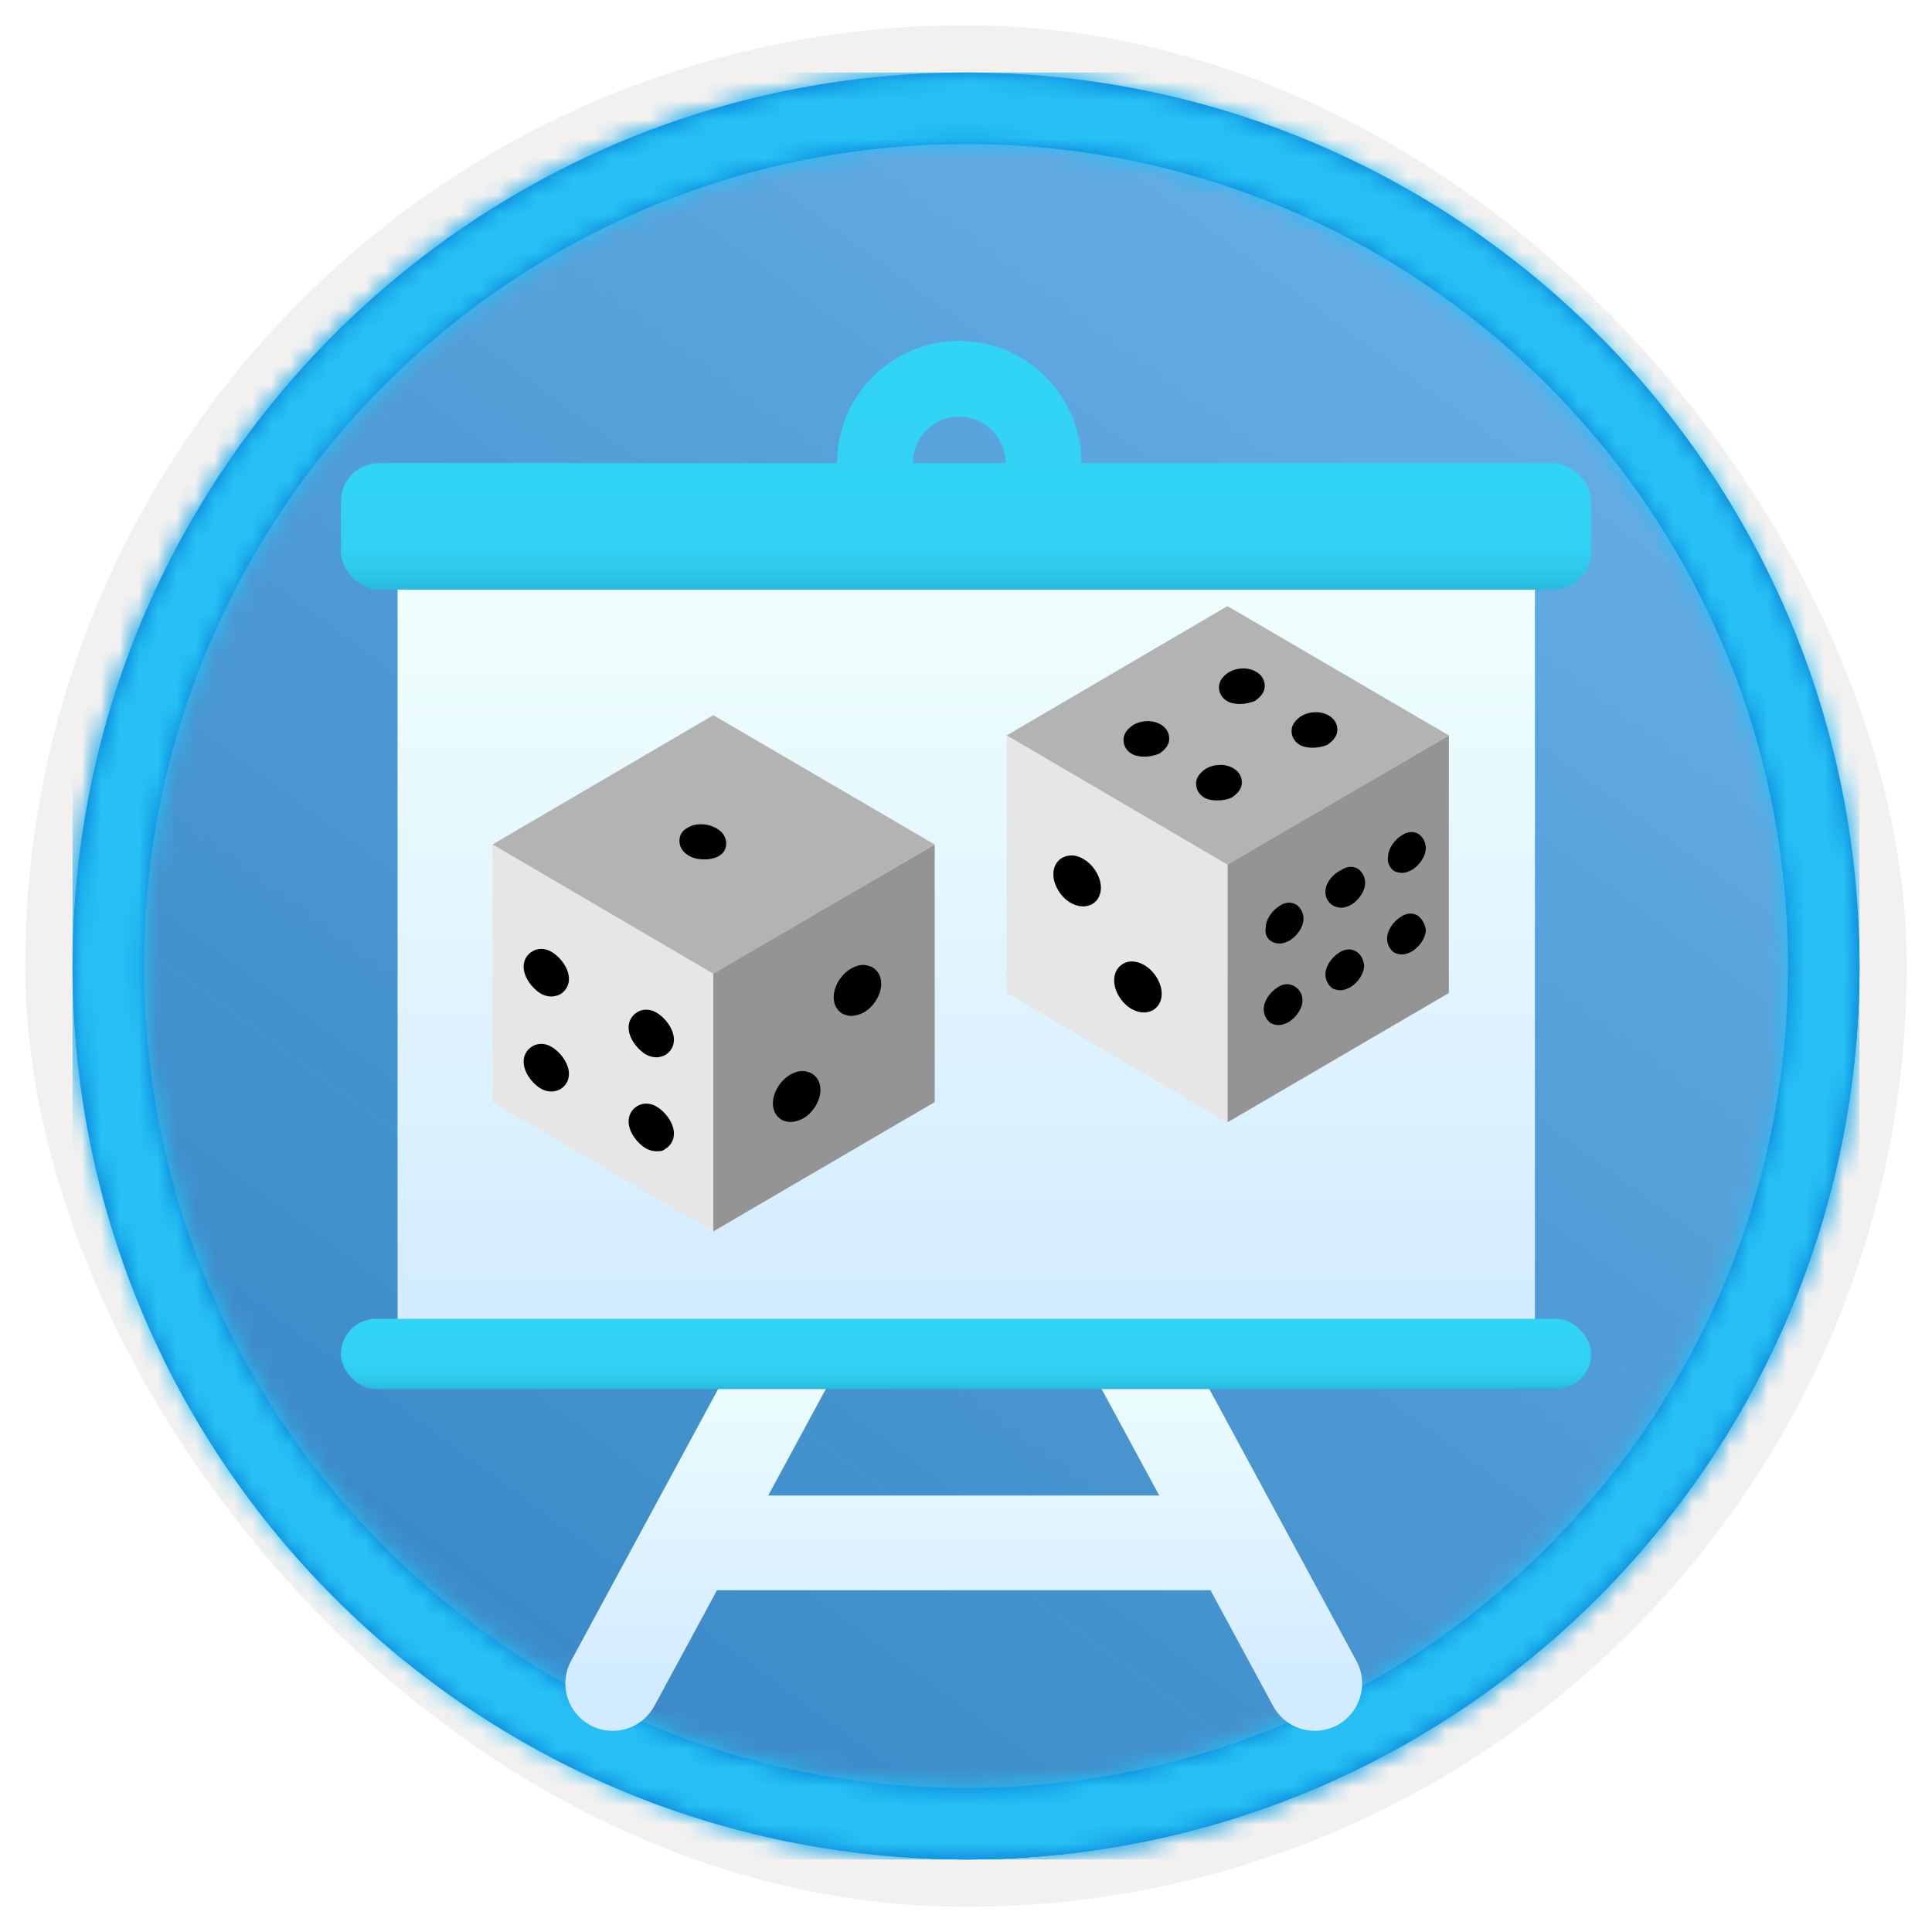 <?xml version="1.0" encoding="UTF-8"?>
<svg width="102px" height="102px" viewBox="0 0 102 102" version="1.1" xmlns="http://www.w3.org/2000/svg" xmlns:xlink="http://www.w3.org/1999/xlink">
    <title>Foundations of Data Science/introduction-to-probability</title>
    <defs>
        <rect id="path-1" x="0" y="0" width="94.34" height="94.34" rx="47.17"></rect>
        <filter x="-2.9%" y="-2.9%" width="106.4%" height="106.4%" filterUnits="objectBoundingBox" id="filter-3">
            <feMorphology radius="2.5" operator="dilate" in="SourceAlpha" result="shadowSpreadOuter1"></feMorphology>
            <feOffset dx="0.5" dy="0.5" in="shadowSpreadOuter1" result="shadowOffsetOuter1"></feOffset>
            <feMorphology radius="1" operator="erode" in="SourceAlpha" result="shadowInner"></feMorphology>
            <feOffset dx="0.5" dy="0.5" in="shadowInner" result="shadowInner"></feOffset>
            <feComposite in="shadowOffsetOuter1" in2="shadowInner" operator="out" result="shadowOffsetOuter1"></feComposite>
            <feColorMatrix values="0 0 0 0 0.822   0 0 0 0 0.832   0 0 0 0 0.836  0 0 0 1 0" type="matrix" in="shadowOffsetOuter1"></feColorMatrix>
        </filter>
        <linearGradient x1="77.83%" y1="11.2%" x2="-99.689%" y2="253.808%" id="linearGradient-4">
            <stop stop-color="#FFFFFF" offset="0%"></stop>
            <stop stop-color="#000000" stop-opacity="0.5" offset="100%"></stop>
        </linearGradient>
        <rect id="path-5" x="0" y="0" width="94.34" height="94.34"></rect>
        <path d="M47.17,0 C73.221,0 94.34,21.119 94.34,47.17 C94.34,73.221 73.221,94.34 47.17,94.34 C21.119,94.34 0,73.221 0,47.17 C0,21.119 21.119,0 47.17,0 Z M47.17,3.774 C23.203,3.774 3.774,23.203 3.774,47.17 C3.774,71.137 23.203,90.566 47.17,90.566 C71.137,90.566 90.566,71.137 90.566,47.17 C90.566,23.203 71.137,3.774 47.17,3.774 Z" id="path-6"></path>
        <filter x="-18.2%" y="-20.3%" width="136.4%" height="142.0%" filterUnits="objectBoundingBox" id="filter-8">
            <feOffset dx="0" dy="2" in="SourceAlpha" result="shadowOffsetOuter1"></feOffset>
            <feGaussianBlur stdDeviation="2" in="shadowOffsetOuter1" result="shadowBlurOuter1"></feGaussianBlur>
            <feColorMatrix values="0 0 0 0 0   0 0 0 0 0   0 0 0 0 0  0 0 0 0.1 0" type="matrix" in="shadowBlurOuter1" result="shadowMatrixOuter1"></feColorMatrix>
            <feMerge>
                <feMergeNode in="shadowMatrixOuter1"></feMergeNode>
                <feMergeNode in="SourceGraphic"></feMergeNode>
            </feMerge>
        </filter>
        <linearGradient x1="49.977%" y1="17.991%" x2="49.977%" y2="124.588%" id="linearGradient-9">
            <stop stop-color="#32D4F5" offset="0%"></stop>
            <stop stop-color="#31D1F3" offset="47%"></stop>
            <stop stop-color="#2EC9EB" offset="63%"></stop>
            <stop stop-color="#29BADE" offset="77%"></stop>
            <stop stop-color="#22A5CB" offset="89%"></stop>
            <stop stop-color="#198AB3" offset="100%"></stop>
            <stop stop-color="#198AB3" offset="100%"></stop>
        </linearGradient>
        <linearGradient x1="50%" y1="100%" x2="50%" y2="0%" id="linearGradient-10">
            <stop stop-color="#D2EBFF" offset="0%"></stop>
            <stop stop-color="#F0FFFD" offset="100%"></stop>
        </linearGradient>
        <linearGradient x1="50%" y1="100%" x2="50%" y2="0%" id="linearGradient-11">
            <stop stop-color="#D2EBFF" offset="0%"></stop>
            <stop stop-color="#F0FFFD" offset="100%"></stop>
        </linearGradient>
        <linearGradient x1="49.977%" y1="17.991%" x2="49.977%" y2="124.588%" id="linearGradient-12">
            <stop stop-color="#32D4F5" offset="0%"></stop>
            <stop stop-color="#31D1F3" offset="47%"></stop>
            <stop stop-color="#2EC9EB" offset="63%"></stop>
            <stop stop-color="#29BADE" offset="77%"></stop>
            <stop stop-color="#22A5CB" offset="89%"></stop>
            <stop stop-color="#198AB3" offset="100%"></stop>
            <stop stop-color="#198AB3" offset="100%"></stop>
        </linearGradient>
        <linearGradient x1="49.977%" y1="17.991%" x2="49.977%" y2="124.588%" id="linearGradient-13">
            <stop stop-color="#32D4F5" offset="0%"></stop>
            <stop stop-color="#31D1F3" offset="47%"></stop>
            <stop stop-color="#2EC9EB" offset="63%"></stop>
            <stop stop-color="#29BADE" offset="77%"></stop>
            <stop stop-color="#22A5CB" offset="89%"></stop>
            <stop stop-color="#198AB3" offset="100%"></stop>
            <stop stop-color="#198AB3" offset="100%"></stop>
        </linearGradient>
    </defs>
    <g id="Badges" stroke="none" stroke-width="1" fill="none" fill-rule="evenodd">
        <g id="Foundations-of-Data-Science" transform="translate(-159, -1269)">
            <g id="Foundations-of-Data-Science/introduction-to-probability" transform="translate(160, 1270)">
                <g id="Badge-Plates/Circle">
                    <g id="BG" transform="translate(2.83, 2.83)">
                        <mask id="mask-2" fill="white">
                            <use xlink:href="#path-1"></use>
                        </mask>
                        <g>
                            <use fill="black" fill-opacity="1" filter="url(#filter-3)" xlink:href="#path-1"></use>
                            <rect stroke="#F2F1F0" stroke-width="2.5" x="-1.25" y="-1.25" width="96.84" height="96.84" rx="48.42"></rect>
                        </g>
                        <g id="Colors/Azure/BG-Solid-Badges" mask="url(#mask-2)">
                            <g id="Rectangle">
                                <use fill="#0078D4" xlink:href="#path-5"></use>
                                <use fill-opacity="0.4" fill="url(#linearGradient-4)" xlink:href="#path-5"></use>
                            </g>
                        </g>
                    </g>
                    <g id="Border" transform="translate(2.83, 2.83)">
                        <mask id="mask-7" fill="white">
                            <use xlink:href="#path-6"></use>
                        </mask>
                        <use id="Boarder" fill="#0078D4" fill-rule="nonzero" xlink:href="#path-6"></use>
                        <g id="Colors/Azure/Border" mask="url(#mask-7)" fill="#27C0F5">
                            <rect id="Rectangle" x="0" y="0" width="94.34" height="94.34"></rect>
                        </g>
                    </g>
                </g>
                <g id="Presentation-" filter="url(#filter-8)" transform="translate(17, 17)">
                    <g id="Group-15">
                        <ellipse id="Oval" stroke="url(#linearGradient-9)" stroke-width="4" cx="32.641" cy="4.453" rx="4.448" ry="4.453"></ellipse>
                        <path d="M14.348,68.878 L23.985,51.065 M51.413,68.878 L41.776,51.065 M19.537,61.456 L46.965,61.456" id="Combined-Shape" stroke="url(#linearGradient-10)" stroke-width="5" stroke-linecap="round"></path>
                        <rect id="Rectangle" fill="url(#linearGradient-11)" x="2.989" y="10.391" width="60.046" height="40.078"></rect>
                        <rect id="Rectangle" fill="url(#linearGradient-12)" x="0" y="4.453" width="66" height="6.68" rx="2"></rect>
                        <rect id="Rectangle" fill="url(#linearGradient-13)" x="0" y="49.627" width="66" height="3.711" rx="1.855"></rect>
                    </g>
                </g>
                <g id="Group-18" transform="translate(25, 31)">
                    <g id="Group-17" transform="translate(0, 5.758)">
                        <g id="Group-10" fill-rule="nonzero">
                            <g id="Group-8" transform="translate(0, 0)">
                                <polygon id="Path" fill="#949494" points="23.348 6.828 23.348 20.426 11.659 27.254 11.659 13.627"></polygon>
                                <polygon id="Path" fill="#B3B3B3" points="23.348 6.828 11.659 13.657 2.60207178e-12 6.828 11.659 -1.08585184e-13"></polygon>
                                <polygon id="Path" fill="#E6E6E6" points="11.659 13.657 11.659 27.254 5.20546778e-12 20.426 5.20546778e-12 6.828"></polygon>
                            </g>
                        </g>
                        <path d="M11.203,7.615 C10.906,7.615 10.611,7.564 10.365,7.418 C10.019,7.221 9.871,6.924 9.871,6.627 C9.871,6.331 10.019,6.084 10.314,5.937 C10.71,5.691 11.352,5.691 11.845,5.987 C12.19,6.184 12.339,6.481 12.339,6.778 C12.339,7.075 12.19,7.322 11.895,7.468 C11.697,7.564 11.45,7.615 11.203,7.615 L11.203,7.615 Z" id="Fill-11" fill="#000000"></path>
                        <g id="Group-11" transform="translate(14.806, 13.161)" fill="#000000">
                            <path d="M3.676,2.601 C3.384,2.425 3.209,2.133 3.209,1.725 C3.209,1.142 3.617,0.499 4.143,0.208 C4.551,-0.025 4.902,-0.025 5.251,0.148 C5.542,0.324 5.718,0.616 5.718,1.024 C5.718,1.607 5.31,2.25 4.783,2.541 C4.551,2.66 4.318,2.717 4.143,2.717 C3.968,2.717 3.792,2.658 3.676,2.601 Z" id="Fill-9"></path>
                            <path d="M0.934,8.318 C0.759,8.318 0.583,8.259 0.467,8.202 C0.175,8.027 5.71084398e-12,7.735 5.71084398e-12,7.327 C5.71084398e-12,6.744 0.408,6.101 0.934,5.809 C1.342,5.577 1.693,5.577 2.042,5.75 C2.334,5.926 2.509,6.217 2.509,6.625 C2.509,7.209 2.101,7.851 1.575,8.143 C1.342,8.259 1.11,8.318 0.934,8.318 L0.934,8.318 Z" id="Fill-10"></path>
                        </g>
                        <g id="Group-9" transform="translate(1.645, 12.339)" fill="#000000">
                            <path d="M1.458,2.515 C1.283,2.515 1.051,2.456 0.875,2.34 C0.408,2.048 -6.54981445e-12,1.465 -6.54981445e-12,0.941 C-6.54981445e-12,0.59 0.175,0.298 0.467,0.125 C0.759,-0.05 1.167,-0.05 1.518,0.184 C1.985,0.476 2.393,1.059 2.393,1.583 C2.393,1.934 2.217,2.226 1.926,2.399 C1.809,2.456 1.634,2.515 1.458,2.515 L1.458,2.515 Z" id="Fill-5"></path>
                            <path d="M7.001,5.724 C6.825,5.724 6.593,5.665 6.417,5.549 C5.95,5.257 5.542,4.674 5.542,4.149 C5.542,3.799 5.718,3.507 6.009,3.334 C6.301,3.158 6.709,3.158 7.06,3.393 C7.527,3.685 7.935,4.268 7.935,4.792 C7.935,5.143 7.76,5.435 7.468,5.608 C7.352,5.665 7.176,5.724 7.001,5.724 L7.001,5.724 Z" id="Fill-6"></path>
                            <path d="M1.458,7.531 C1.283,7.531 1.051,7.472 0.875,7.355 C0.408,7.064 -6.54981445e-12,6.48 -6.54981445e-12,5.956 C-6.54981445e-12,5.605 0.175,5.314 0.467,5.14 C0.759,4.965 1.167,4.965 1.518,5.2 C1.985,5.491 2.393,6.075 2.393,6.599 C2.393,6.95 2.217,7.242 1.926,7.415 C1.809,7.474 1.634,7.531 1.458,7.531 L1.458,7.531 Z" id="Fill-7"></path>
                            <path d="M7.001,10.683 C6.825,10.683 6.593,10.624 6.417,10.507 C5.95,10.216 5.542,9.632 5.542,9.108 C5.542,8.757 5.718,8.466 6.009,8.292 C6.301,8.117 6.709,8.117 7.06,8.352 C7.527,8.643 7.935,9.227 7.935,9.751 C7.935,10.102 7.76,10.394 7.468,10.567 C7.352,10.683 7.176,10.683 7.001,10.683 L7.001,10.683 Z" id="Fill-8"></path>
                        </g>
                    </g>
                    <g id="Group-16" transform="translate(27.145, 0)">
                        <g id="Group-10" fill-rule="nonzero">
                            <g id="Group-8" transform="translate(0, 0)">
                                <polygon id="Path" fill="#949494" points="23.348 6.828 23.348 20.426 11.659 27.254 11.659 13.627"></polygon>
                                <polygon id="Path" fill="#B3B3B3" points="23.348 6.828 11.659 13.657 2.60207178e-12 6.828 11.659 -1.08585184e-13"></polygon>
                                <polygon id="Path" fill="#E6E6E6" points="11.659 13.657 11.659 27.254 5.20546778e-12 20.426 5.20546778e-12 6.828"></polygon>
                            </g>
                        </g>
                        <g id="Group-12" transform="translate(6.169, 3.29)" fill="#000000">
                            <path d="M9.978,4.186 C9.716,4.186 9.453,4.132 9.295,4.028 C9.033,3.87 8.875,3.607 8.875,3.294 C8.875,2.978 9.084,2.715 9.4,2.506 C9.872,2.244 10.45,2.244 10.871,2.506 C11.133,2.664 11.291,2.927 11.291,3.24 C11.291,3.556 11.082,3.819 10.766,4.028 C10.555,4.132 10.241,4.186 9.978,4.186 Z" id="Fill-12"></path>
                            <path d="M4.937,6.969 C4.674,6.969 4.412,6.916 4.254,6.811 C3.991,6.653 3.833,6.391 3.833,6.077 C3.833,5.761 4.043,5.499 4.358,5.289 C4.83,5.027 5.409,5.027 5.829,5.289 C6.092,5.447 6.249,5.71 6.249,6.024 C6.249,6.339 6.04,6.602 5.724,6.811 C5.515,6.916 5.253,6.969 4.937,6.969 Z" id="Fill-13"></path>
                            <path d="M6.145,1.877 C5.882,1.877 5.62,1.823 5.462,1.719 C5.199,1.561 5.042,1.298 5.042,0.984 C5.042,0.669 5.251,0.406 5.567,0.197 C6.038,-0.066 6.617,-0.066 7.037,0.197 C7.3,0.355 7.458,0.617 7.458,0.931 C7.458,1.247 7.248,1.51 6.933,1.719 C6.67,1.823 6.408,1.877 6.145,1.877 Z" id="Fill-14"></path>
                            <path d="M1.103,4.657 C0.841,4.657 0.578,4.604 0.42,4.499 C0.158,4.341 3.27673372e-12,4.079 3.27673372e-12,3.765 C3.27673372e-12,3.449 0.209,3.187 0.525,2.978 C0.997,2.715 1.575,2.715 1.996,2.978 C2.258,3.135 2.416,3.398 2.416,3.712 C2.416,4.028 2.207,4.29 1.891,4.499 C1.628,4.606 1.366,4.657 1.103,4.657 Z" id="Fill-15"></path>
                        </g>
                        <g id="Group-13" transform="translate(2.468, 13.161)" fill="#000000">
                            <path d="M1.577,2.693 C1.345,2.693 1.169,2.634 0.934,2.518 C0.41,2.226 5.71327931e-12,1.583 5.71327931e-12,1 C5.71327931e-12,0.592 0.175,0.3 0.467,0.125 C0.818,-0.05 1.167,-0.05 1.575,0.184 C2.099,0.476 2.509,1.119 2.509,1.702 C2.509,2.11 2.334,2.402 2.042,2.577 C1.928,2.634 1.752,2.693 1.577,2.693 L1.577,2.693 Z" id="Fill-16"></path>
                            <path d="M4.786,8.292 C4.553,8.292 4.378,8.233 4.143,8.117 C3.619,7.825 3.209,7.182 3.209,6.599 C3.209,6.191 3.384,5.899 3.676,5.724 C3.968,5.548 4.375,5.548 4.783,5.783 C5.307,6.075 5.718,6.717 5.718,7.301 C5.718,7.709 5.542,8 5.251,8.176 C5.137,8.235 4.961,8.292 4.786,8.292 L4.786,8.292 Z" id="Fill-17"></path>
                        </g>
                        <g id="Group-14" transform="translate(13.573, 11.927)" fill="#000000">
                            <path d="M0.421,5.784 C0.525,5.837 0.683,5.888 0.841,5.888 C0.999,5.888 1.157,5.835 1.366,5.73 C1.787,5.468 2.101,4.996 2.101,4.576 C2.101,4.26 1.943,3.997 1.733,3.841 C1.471,3.683 1.155,3.683 0.841,3.895 C0.421,4.157 0.107,4.629 0.107,5.049 C0.052,5.363 0.158,5.626 0.421,5.784 L0.421,5.784 Z" id="Fill-21"></path>
                            <path d="M1.626,8.146 C1.364,7.988 1.048,7.988 0.734,8.2 C0.314,8.462 -3.52221478e-12,8.934 -3.52221478e-12,9.354 C-3.52221478e-12,9.67 0.158,9.933 0.367,10.089 C0.472,10.142 0.63,10.193 0.788,10.193 C0.946,10.193 1.103,10.14 1.313,10.035 C1.733,9.773 2.047,9.301 2.047,8.881 C2.047,8.567 1.889,8.304 1.626,8.146 L1.626,8.146 Z" id="Fill-22"></path>
                            <path d="M3.676,3.892 C3.78,3.946 3.938,3.997 4.096,3.997 C4.254,3.997 4.412,3.944 4.621,3.839 C5.042,3.577 5.355,3.105 5.355,2.684 C5.355,2.369 5.197,2.106 4.988,1.95 C4.726,1.792 4.41,1.792 4.096,2.004 C3.571,2.266 3.255,2.738 3.255,3.158 C3.255,3.474 3.413,3.737 3.676,3.892 L3.676,3.892 Z" id="Fill-23"></path>
                            <path d="M4.884,6.309 C4.621,6.151 4.305,6.151 3.992,6.362 C3.571,6.625 3.257,7.096 3.257,7.517 C3.257,7.833 3.415,8.095 3.625,8.251 C3.729,8.304 3.887,8.356 4.045,8.356 C4.203,8.356 4.361,8.302 4.57,8.198 C4.99,7.935 5.304,7.463 5.304,7.043 C5.251,6.729 5.146,6.467 4.884,6.309 L4.884,6.309 Z" id="Fill-24"></path>
                            <path d="M6.877,2.055 C6.982,2.108 7.139,2.159 7.297,2.159 C7.455,2.159 7.613,2.106 7.822,2.001 C8.243,1.739 8.557,1.267 8.557,0.847 C8.557,0.531 8.399,0.268 8.19,0.113 C7.927,-0.045 7.611,-0.045 7.297,0.166 C6.877,0.428 6.563,0.9 6.563,1.321 C6.51,1.636 6.668,1.899 6.877,2.055 L6.877,2.055 Z" id="Fill-25"></path>
                            <path d="M8.139,4.417 C7.876,4.26 7.56,4.26 7.246,4.471 C6.826,4.733 6.512,5.205 6.512,5.626 C6.512,5.941 6.67,6.204 6.879,6.36 C6.984,6.413 7.142,6.464 7.3,6.464 C7.458,6.464 7.616,6.411 7.825,6.306 C8.245,6.044 8.559,5.572 8.559,5.152 C8.506,4.838 8.348,4.575 8.139,4.417 L8.139,4.417 Z" id="Fill-26"></path>
                        </g>
                    </g>
                </g>
            </g>
        </g>
    </g>
</svg>